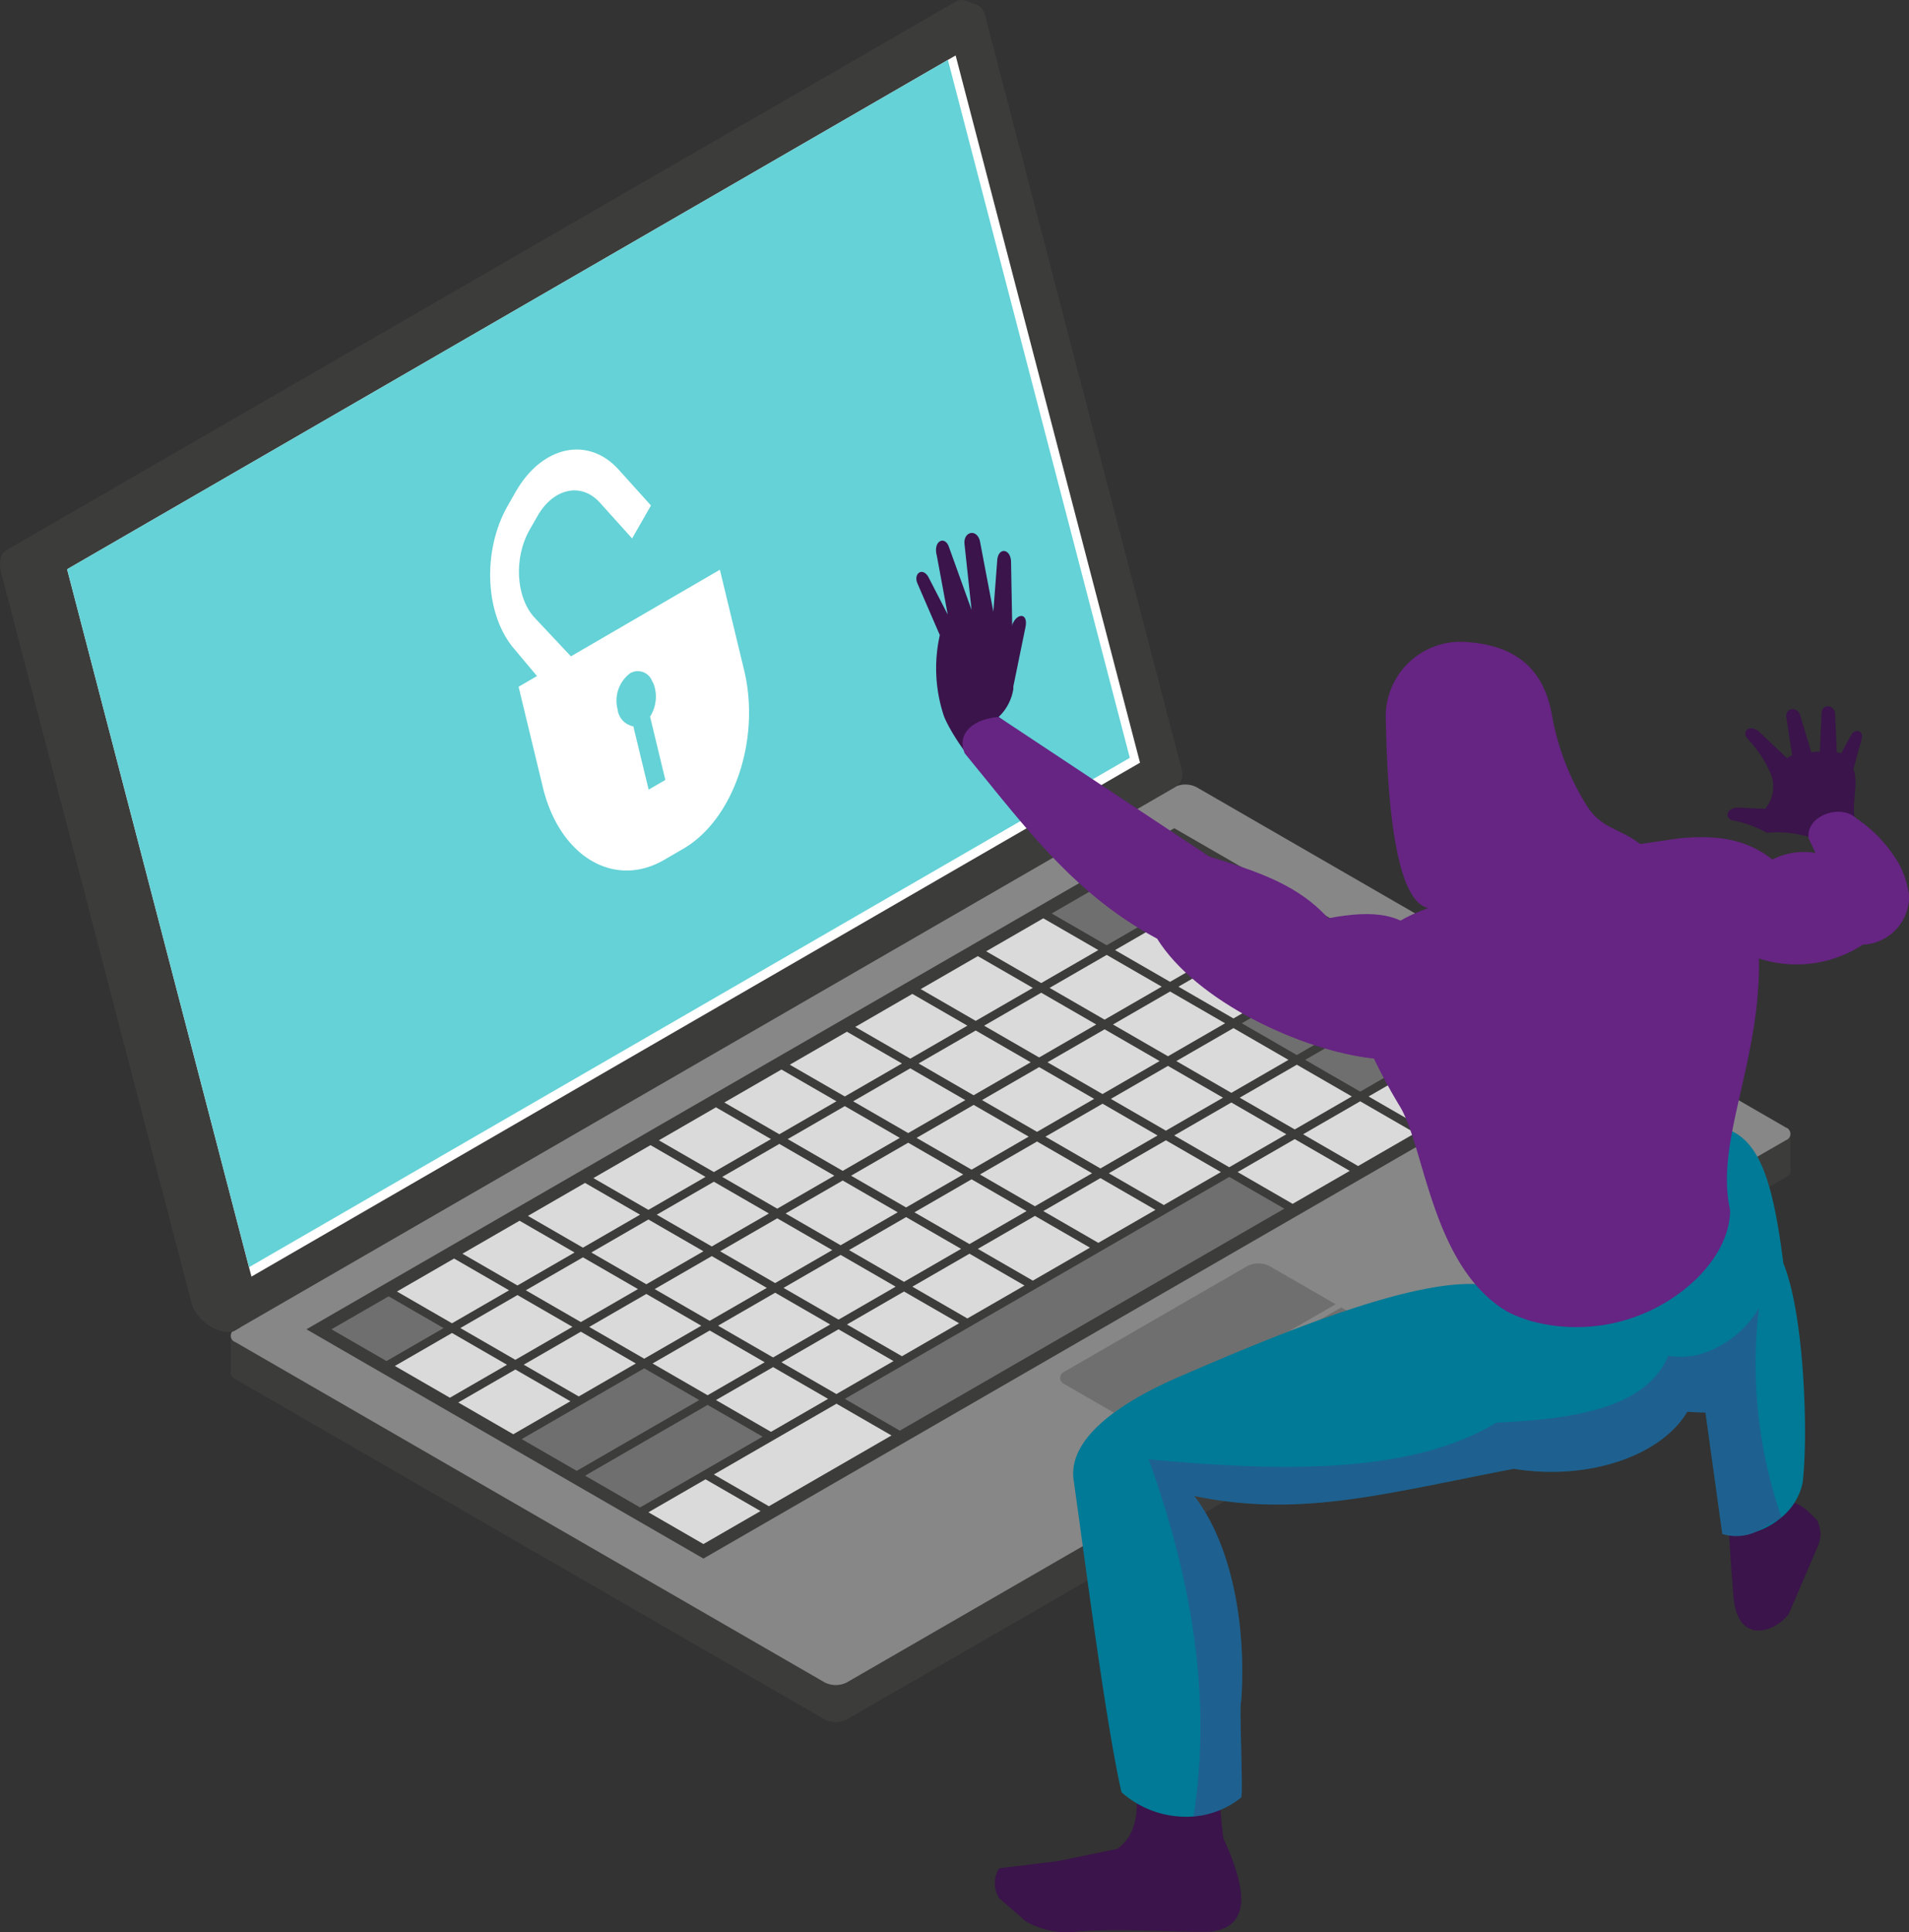 <svg xmlns="http://www.w3.org/2000/svg" xmlns:xlink="http://www.w3.org/1999/xlink" width="152.689" height="154.532" viewBox="0 0 152.689 154.532">
  <rect x="0" y="0" width="152.689" height="154.532" fill="#333333" stroke="none"/>
  <defs>
    <clipPath id="clip-path">
      <rect id="Rectángulo_37836" data-name="Rectángulo 37836" width="152.689" height="154.532" fill="none"/>
    </clipPath>
    <clipPath id="clip-path-3">
      <rect id="Rectángulo_37831" data-name="Rectángulo 37831" width="36.718" height="51.731" fill="none"/>
    </clipPath>
    <clipPath id="clip-path-4">
      <rect id="Rectángulo_37832" data-name="Rectángulo 37832" width="15.64" height="10.378" fill="none"/>
    </clipPath>
    <clipPath id="clip-path-5">
      <rect id="Rectángulo_37833" data-name="Rectángulo 37833" width="42.697" height="42.913" fill="none"/>
    </clipPath>
    <clipPath id="clip-path-6">
      <rect id="Rectángulo_37834" data-name="Rectángulo 37834" width="50.618" height="40.676" fill="none"/>
    </clipPath>
  </defs>
  <g id="Grupo_143599" data-name="Grupo 143599" transform="translate(-1125 -2623)">
    <g id="Grupo_112306" data-name="Grupo 112306" transform="translate(1125 2623)">
      <g id="Grupo_112305" data-name="Grupo 112305" clip-path="url(#clip-path)">
        <path id="Trazado_177021" data-name="Trazado 177021" d="M141.174,80.707,16.429,96.869v2.962L141.174,83.668Z" transform="translate(2.028 9.961)" fill="#3c3c3b"/>
        <g id="Grupo_112304" data-name="Grupo 112304">
          <g id="Grupo_112303" data-name="Grupo 112303" clip-path="url(#clip-path)">
            <path id="Trazado_177022" data-name="Trazado 177022" d="M140.806,86.94,65.707,130.3a1.963,1.963,0,0,1-1.776,0L16.8,103.085a.541.541,0,0,1,0-1.026L91.9,58.7a1.963,1.963,0,0,1,1.776,0l47.134,27.214a.541.541,0,0,1,0,1.026" transform="translate(2.028 7.219)" fill="#3c3c3b"/>
            <path id="Trazado_177023" data-name="Trazado 177023" d="M140.806,84.306l-75.1,43.359a1.963,1.963,0,0,1-1.776,0L16.8,100.451a.541.541,0,0,1,0-1.026L91.9,56.066a1.963,1.963,0,0,1,1.776,0L140.806,83.28a.541.541,0,0,1,0,1.026" transform="translate(2.028 6.893)" fill="#878787"/>
            <path id="Trazado_177024" data-name="Trazado 177024" d="M80.755,65.011l-1.337.772-3.9,2.251-1.338.773-3.9,2.25-1.338.773-3.9,2.251-1.337.772-3.9,2.251-1.338.772-3.9,2.251-1.337.772-3.9,2.251L48,83.923l-3.9,2.251-1.337.773-3.9,2.251-1.338.772-3.9,2.251-1.337.772-3.9,2.251-1.337.772L21.817,99.04l5.069,2.928,1.338.772,3.732,2.155,1.337.772,3.733,2.155,1.336.773,3.733,2.155,1.336.772,3.733,2.155,1.337.772,5.069,2.927,5.237-3.023,1.337-.772,9.136-5.274,1.337-.772L100.7,90.163l1.337-.771,3.9-2.252,1.338-.771,3.9-2.252,1.338-.772,3.9-2.251,1.338-.772,5.236-3.023-5.07-2.928-1.337-.772-3.732-2.155-1.337-.772-8.8-5.082-1.337-.772-3.732-2.155L96.3,61.892l-5.07-2.927Z" transform="translate(2.693 7.277)" fill="#3c3c3b"/>
            <path id="Trazado_177025" data-name="Trazado 177025" d="M28.17,92.29,23.6,94.927,28,97.468l4.568-2.637Z" transform="translate(2.913 11.39)" fill="#706f6f"/>
            <path id="Trazado_177026" data-name="Trazado 177026" d="M32.831,89.6l-4.569,2.638,4.4,2.541,4.568-2.638Z" transform="translate(3.488 11.058)" fill="#dadada"/>
            <path id="Trazado_177027" data-name="Trazado 177027" d="M37.325,92.086l4.568-2.637-4.4-2.541-4.568,2.637Z" transform="translate(4.063 10.726)" fill="#dadada"/>
            <path id="Trazado_177028" data-name="Trazado 177028" d="M42.154,84.216l-4.568,2.638,4.4,2.541,4.568-2.638Z" transform="translate(4.639 10.394)" fill="#dadada"/>
            <path id="Trazado_177029" data-name="Trazado 177029" d="M46.815,81.525l-4.568,2.637,4.4,2.541,4.568-2.637Z" transform="translate(5.214 10.062)" fill="#dadada"/>
            <path id="Trazado_177030" data-name="Trazado 177030" d="M51.476,78.834l-4.568,2.638,4.4,2.54,4.568-2.637Z" transform="translate(5.789 9.73)" fill="#dadada"/>
            <path id="Trazado_177031" data-name="Trazado 177031" d="M56.137,76.143l-4.568,2.638,4.4,2.54,4.568-2.637Z" transform="translate(6.365 9.397)" fill="#dadada"/>
            <path id="Trazado_177032" data-name="Trazado 177032" d="M60.8,73.452,56.23,76.09l4.4,2.54L65.2,75.993Z" transform="translate(6.94 9.065)" fill="#dadada"/>
            <path id="Trazado_177033" data-name="Trazado 177033" d="M65.292,75.939,69.86,73.3l-4.4-2.541L60.891,73.4Z" transform="translate(7.515 8.733)" fill="#dadada"/>
            <path id="Trazado_177034" data-name="Trazado 177034" d="M69.953,73.248l4.568-2.638-4.4-2.54-4.568,2.637Z" transform="translate(8.09 8.401)" fill="#dadada"/>
            <path id="Trazado_177035" data-name="Trazado 177035" d="M74.614,70.557l4.568-2.638-4.4-2.541-4.569,2.638Z" transform="translate(8.666 8.069)" fill="#dadada"/>
            <path id="Trazado_177036" data-name="Trazado 177036" d="M74.875,65.656l4.4,2.541,9.805-5.661L84.679,60Z" transform="translate(9.241 7.405)" fill="#706f6f"/>
            <path id="Trazado_177037" data-name="Trazado 177037" d="M32.682,94.9l-4.568,2.638,4.4,2.54,4.568-2.637Z" transform="translate(3.47 11.712)" fill="#dadada"/>
            <path id="Trazado_177038" data-name="Trazado 177038" d="M37.343,92.2l-4.568,2.638,4.4,2.541,4.568-2.638Z" transform="translate(4.045 11.38)" fill="#dadada"/>
            <path id="Trazado_177039" data-name="Trazado 177039" d="M41.838,94.691l4.568-2.638-4.4-2.54L37.436,92.15Z" transform="translate(4.62 11.048)" fill="#dadada"/>
            <path id="Trazado_177040" data-name="Trazado 177040" d="M46.666,86.821,42.1,89.459,46.5,92l4.568-2.638Z" transform="translate(5.196 10.715)" fill="#dadada"/>
            <path id="Trazado_177041" data-name="Trazado 177041" d="M51.327,84.131l-4.568,2.638,4.4,2.54,4.568-2.638Z" transform="translate(5.771 10.383)" fill="#dadada"/>
            <path id="Trazado_177042" data-name="Trazado 177042" d="M55.988,81.439,51.42,84.077l4.4,2.541,4.568-2.638Z" transform="translate(6.346 10.051)" fill="#dadada"/>
            <path id="Trazado_177043" data-name="Trazado 177043" d="M60.649,78.748l-4.568,2.638,4.4,2.541,4.568-2.638Z" transform="translate(6.922 9.719)" fill="#dadada"/>
            <path id="Trazado_177044" data-name="Trazado 177044" d="M65.31,76.057l-4.568,2.638,4.4,2.541L69.711,78.6Z" transform="translate(7.497 9.387)" fill="#dadada"/>
            <path id="Trazado_177045" data-name="Trazado 177045" d="M69.8,78.544l4.568-2.638-4.4-2.541L65.4,76Z" transform="translate(8.072 9.055)" fill="#dadada"/>
            <path id="Trazado_177046" data-name="Trazado 177046" d="M74.466,75.853l4.568-2.638-4.4-2.541-4.568,2.638Z" transform="translate(8.647 8.723)" fill="#dadada"/>
            <path id="Trazado_177047" data-name="Trazado 177047" d="M79.127,73.162l4.568-2.638-4.4-2.541-4.569,2.638Z" transform="translate(9.223 8.39)" fill="#dadada"/>
            <path id="Trazado_177048" data-name="Trazado 177048" d="M83.955,65.292,79.387,67.93l4.4,2.54,4.568-2.638Z" transform="translate(9.798 8.058)" fill="#dadada"/>
            <path id="Trazado_177049" data-name="Trazado 177049" d="M88.449,67.779l4.568-2.638-4.4-2.541-4.569,2.639Z" transform="translate(10.373 7.726)" fill="#dadada"/>
            <path id="Trazado_177050" data-name="Trazado 177050" d="M37.195,97.5l-4.568,2.637,4.4,2.541,4.568-2.638Z" transform="translate(4.027 12.033)" fill="#dadada"/>
            <path id="Trazado_177051" data-name="Trazado 177051" d="M41.856,94.809l-4.568,2.638,4.4,2.54,4.568-2.637Z" transform="translate(4.602 11.701)" fill="#dadada"/>
            <path id="Trazado_177052" data-name="Trazado 177052" d="M46.35,97.3l4.568-2.638-4.4-2.541-4.568,2.638Z" transform="translate(5.177 11.369)" fill="#dadada"/>
            <path id="Trazado_177053" data-name="Trazado 177053" d="M51.178,89.427l-4.568,2.637,4.4,2.541,4.568-2.637Z" transform="translate(5.753 11.037)" fill="#dadada"/>
            <path id="Trazado_177054" data-name="Trazado 177054" d="M55.839,86.736l-4.568,2.638,4.4,2.541,4.568-2.638Z" transform="translate(6.328 10.705)" fill="#dadada"/>
            <path id="Trazado_177055" data-name="Trazado 177055" d="M60.5,84.045l-4.568,2.637,4.4,2.541L64.9,86.586Z" transform="translate(6.903 10.373)" fill="#dadada"/>
            <path id="Trazado_177056" data-name="Trazado 177056" d="M65.162,81.353l-4.568,2.638,4.4,2.541,4.568-2.638Z" transform="translate(7.478 10.041)" fill="#dadada"/>
            <path id="Trazado_177057" data-name="Trazado 177057" d="M69.823,78.662,65.255,81.3l4.4,2.541L74.223,81.2Z" transform="translate(8.054 9.708)" fill="#dadada"/>
            <path id="Trazado_177058" data-name="Trazado 177058" d="M74.317,81.149l4.568-2.638-4.4-2.54-4.568,2.637Z" transform="translate(8.629 9.376)" fill="#dadada"/>
            <path id="Trazado_177059" data-name="Trazado 177059" d="M78.978,78.458l4.568-2.638-4.4-2.54-4.569,2.637Z" transform="translate(9.204 9.044)" fill="#dadada"/>
            <path id="Trazado_177060" data-name="Trazado 177060" d="M83.639,75.767l4.568-2.637-4.4-2.541-4.568,2.638Z" transform="translate(9.78 8.712)" fill="#dadada"/>
            <path id="Trazado_177061" data-name="Trazado 177061" d="M88.468,67.9,83.9,70.535l4.4,2.541,4.568-2.638Z" transform="translate(10.355 8.38)" fill="#dadada"/>
            <path id="Trazado_177062" data-name="Trazado 177062" d="M93.648,70.77l-5.236,3.023,4.4,2.541,9.8-5.661-9.469-5.468-4.568,2.638Z" transform="translate(10.912 8.048)" fill="#706f6f"/>
            <path id="Trazado_177063" data-name="Trazado 177063" d="M46.943,97.415l-9.8,5.661,4.4,2.541,9.8-5.661Z" transform="translate(4.584 12.023)" fill="#706f6f"/>
            <path id="Trazado_177064" data-name="Trazado 177064" d="M50.862,99.9l4.568-2.638-4.4-2.54-4.569,2.637Z" transform="translate(5.734 11.691)" fill="#dadada"/>
            <path id="Trazado_177065" data-name="Trazado 177065" d="M55.691,92.032,51.123,94.67l4.4,2.54,4.568-2.637Z" transform="translate(6.31 11.359)" fill="#dadada"/>
            <path id="Trazado_177066" data-name="Trazado 177066" d="M60.352,89.341l-4.568,2.638,4.4,2.54,4.568-2.637Z" transform="translate(6.885 11.026)" fill="#dadada"/>
            <path id="Trazado_177067" data-name="Trazado 177067" d="M65.013,86.65l-4.568,2.637,4.4,2.541,4.568-2.638Z" transform="translate(7.46 10.694)" fill="#dadada"/>
            <path id="Trazado_177068" data-name="Trazado 177068" d="M69.674,83.959,65.106,86.6l4.4,2.54L74.074,86.5Z" transform="translate(8.035 10.362)" fill="#dadada"/>
            <path id="Trazado_177069" data-name="Trazado 177069" d="M74.335,81.267l-4.568,2.638,4.4,2.541,4.568-2.638Z" transform="translate(8.611 10.03)" fill="#dadada"/>
            <path id="Trazado_177070" data-name="Trazado 177070" d="M78.829,83.754,83.4,81.118,79,78.576l-4.568,2.637Z" transform="translate(9.186 9.698)" fill="#dadada"/>
            <path id="Trazado_177071" data-name="Trazado 177071" d="M83.49,81.064l4.568-2.638-4.4-2.541L79.09,78.522Z" transform="translate(9.761 9.366)" fill="#dadada"/>
            <path id="Trazado_177072" data-name="Trazado 177072" d="M88.152,78.372l4.568-2.637-4.4-2.541-4.568,2.637Z" transform="translate(10.336 9.034)" fill="#dadada"/>
            <path id="Trazado_177073" data-name="Trazado 177073" d="M53.072,104.169l2.785-1.609-4.4-2.54-9.8,5.661,4.4,2.54,5.236-3.023Z" transform="translate(5.141 12.344)" fill="#706f6f"/>
            <path id="Trazado_177074" data-name="Trazado 177074" d="M55.375,102.507l4.568-2.637-4.4-2.541-4.568,2.637Z" transform="translate(6.291 12.012)" fill="#dadada"/>
            <path id="Trazado_177075" data-name="Trazado 177075" d="M60.2,94.637l-4.568,2.638,4.4,2.541L64.6,97.179Z" transform="translate(6.866 11.68)" fill="#dadada"/>
            <path id="Trazado_177076" data-name="Trazado 177076" d="M64.864,91.947,60.3,94.584l4.4,2.54,4.568-2.637Z" transform="translate(7.442 11.348)" fill="#dadada"/>
            <path id="Trazado_177077" data-name="Trazado 177077" d="M69.525,89.255l-4.568,2.638,4.4,2.541L73.926,91.8Z" transform="translate(8.017 11.016)" fill="#dadada"/>
            <path id="Trazado_177078" data-name="Trazado 177078" d="M74.186,86.564,69.618,89.2l4.4,2.541,4.569-2.637Z" transform="translate(8.592 10.684)" fill="#dadada"/>
            <path id="Trazado_177079" data-name="Trazado 177079" d="M78.848,83.873,74.28,86.511l4.4,2.541,4.568-2.638Z" transform="translate(9.168 10.351)" fill="#dadada"/>
            <path id="Trazado_177080" data-name="Trazado 177080" d="M83.342,86.36l4.568-2.637-4.4-2.541-4.568,2.637Z" transform="translate(9.743 10.019)" fill="#dadada"/>
            <path id="Trazado_177081" data-name="Trazado 177081" d="M88,83.669l4.568-2.637-4.4-2.541L83.6,81.128Z" transform="translate(10.318 9.687)" fill="#dadada"/>
            <path id="Trazado_177082" data-name="Trazado 177082" d="M92.664,80.978l4.568-2.638-4.4-2.54-4.568,2.637Z" transform="translate(10.893 9.355)" fill="#dadada"/>
            <path id="Trazado_177083" data-name="Trazado 177083" d="M97.325,78.618l9.8-5.661-4.4-2.541-9.8,5.661Z" transform="translate(11.469 8.691)" fill="#706f6f"/>
            <path id="Trazado_177084" data-name="Trazado 177084" d="M50.565,110.495l4.568-2.638-4.4-2.54-4.568,2.637Z" transform="translate(5.698 12.998)" fill="#dadada"/>
            <path id="Trazado_177085" data-name="Trazado 177085" d="M56.061,102.572l-5.236,3.023,4.4,2.541,5.236-3.023,1.672-.965,2.9-1.673-4.4-2.54-2.9,1.672Z" transform="translate(6.273 12.334)" fill="#dadada"/>
            <path id="Trazado_177086" data-name="Trazado 177086" d="M64.548,104.083,95.3,86.328l-4.4-2.54-30.75,17.753Z" transform="translate(7.423 10.341)" fill="#706f6f"/>
            <path id="Trazado_177087" data-name="Trazado 177087" d="M92.515,86.274l4.568-2.637-4.4-2.541-4.568,2.637Z" transform="translate(10.875 10.009)" fill="#dadada"/>
            <path id="Trazado_177088" data-name="Trazado 177088" d="M97.176,83.583l4.568-2.638-4.4-2.54-4.568,2.637Z" transform="translate(11.45 9.677)" fill="#dadada"/>
            <path id="Trazado_177089" data-name="Trazado 177089" d="M101.837,80.892l4.568-2.638-4.4-2.54-4.568,2.637Z" transform="translate(12.026 9.345)" fill="#dadada"/>
            <path id="Trazado_177090" data-name="Trazado 177090" d="M106.5,78.2l4.568-2.638-4.4-2.541L102.1,75.66Z" transform="translate(12.601 9.012)" fill="#dadada"/>
            <path id="Trazado_177091" data-name="Trazado 177091" d="M97.513,93.213l-5.289-3.053a1.963,1.963,0,0,0-1.776,0l-14.6,8.43a.541.541,0,0,0,0,1.026l5.289,3.053Z" transform="translate(9.315 11.101)" fill="#706f6f"/>
            <path id="Trazado_177092" data-name="Trazado 177092" d="M80.91,102l2.058,1.189a1.963,1.963,0,0,0,1.776,0l7.051-4.071-2.947-1.7Z" transform="translate(9.986 12.023)" fill="#dadada"/>
            <path id="Trazado_177093" data-name="Trazado 177093" d="M88.422,97.667l2.947,1.7,7.049-4.07a.541.541,0,0,0,0-1.026L96.36,93.083Z" transform="translate(10.913 11.488)" fill="#706f6f"/>
            <path id="Trazado_177094" data-name="Trazado 177094" d="M78.1.367,77.09.016a.907.907,0,0,0-.675.128S.484,44.019.484,44.019c-.437.269-.61.948-.386,1.808l15.227,58.412c.363,1.392,2.247,2.638,3.425,2.2l.466-.271L7.545,56.732,79.8,14.954l-.913-5.076L91.945,59.964A3.325,3.325,0,0,0,94.1,62.4l.433-.764Z" transform="translate(0 0)" fill="#3c3c3b"/>
            <path id="Trazado_177095" data-name="Trazado 177095" d="M78.541,1.079,94.318,61.6a1.185,1.185,0,0,1-.554,1.326L18.531,106.4a.533.533,0,0,1-.782-.327L1.815,44.948A1.3,1.3,0,0,1,2.421,43.5L76.962.42a1.074,1.074,0,0,1,1.578.659" transform="translate(0.219 0.034)" fill="#3c3c3b"/>
            <path id="Trazado_177096" data-name="Trazado 177096" d="M90.592,60.514l-71.067,41.1-.2-.748L4.777,45.042,75.227,4.306l.618-.358Z" transform="translate(0.59 0.487)" fill="#fff"/>
            <path id="Trazado_177097" data-name="Trazado 177097" d="M89.777,60.085l-70.45,40.739L4.777,45,75.227,4.268Z" transform="translate(0.59 0.527)" fill="#64d2d6"/>
            <g id="Grupo_112293" data-name="Grupo 112293" transform="translate(30.467 26.923)" style="mix-blend-mode: multiply;isolation: isolate">
              <g id="Grupo_112292" data-name="Grupo 112292">
                <g id="Grupo_112291" data-name="Grupo 112291" clip-path="url(#clip-path-3)">
                  <path id="Trazado_177098" data-name="Trazado 177098" d="M62.685,38.266c3.526,12.774-1.319,28.308-10.822,34.695S31.8,74.169,28.271,61.4,29.589,33.088,39.092,26.7s20.067-1.209,23.593,11.566" transform="translate(-27.12 -23.965)" fill="#64d2d6"/>
                </g>
              </g>
            </g>
            <path id="Trazado_177099" data-name="Trazado 177099" d="M45.171,33.605c-2.434-2.7-6.124-1.909-8.225,1.768l-.636,1.112c-2.1,3.677-1.83,8.865.6,11.567l2,2.388,2.734-1.59L38.42,45.417c-1.472-1.633-1.636-4.771-.365-6.994l.636-1.112c1.271-2.223,3.5-2.7,4.973-1.069l2.588,2.873,1.507-2.636Z" transform="translate(4.307 3.95)" fill="#fff"/>
            <path id="Trazado_177100" data-name="Trazado 177100" d="M36.922,49.921l1.938,8.03c1.338,5.545,5.7,8.148,9.72,5.808l1.52-.884c4.025-2.34,6.2-8.74,4.86-14.284l-1.938-8.03Zm7.926,1.835a2.747,2.747,0,0,1,.993-2.914,1.219,1.219,0,0,1,1.76.627,1.805,1.805,0,0,1,.221.557,2.969,2.969,0,0,1-.384,2.285l1.222,5.063-1.335.775L46.1,53.087a1.561,1.561,0,0,1-1.257-1.331" transform="translate(4.557 5.006)" fill="#fff"/>
            <path id="Trazado_177101" data-name="Trazado 177101" d="M130.215,111.485l-2.258,5.279c-1.271,1.586-4.185,2.388-4.427-1.569-.146-1.875-.248-3.337-.321-4.478-.526-8,.424-.372-.808-8.13a11.018,11.018,0,0,0,1.621.277c2.348.185,3.861-.729,4.471-2.852a63.654,63.654,0,0,0-.638,7.8c.864-.124,1.638.7,2.36,1.412a2.387,2.387,0,0,1,0,2.258" transform="translate(15.106 12.343)" fill="#3a144a"/>
            <path id="Trazado_177102" data-name="Trazado 177102" d="M87.977,139.682c-3.529.028-7.244-.3-10.728,0a6.452,6.452,0,0,1-3.952-.847L71.18,137a2.212,2.212,0,0,1,0-2.4l4.658-.565,4.8-.989c1.4-1.021,1.791-2.828,1.412-5.222-.632-2.248-1.209-4.562-1.75-6.923,2.642,1.208,5.42.836,8.289-.526.181-.084.366-.174.547-.271-.073,1.045-.152,2.1-.215,3.174-.073,1.31-.124,2.637-.124,3.98a36.461,36.461,0,0,0,.31,4.941c1.569,3.415,2.614,7.13-1.129,7.481" transform="translate(8.741 14.823)" fill="#3a144a"/>
            <path id="Trazado_177103" data-name="Trazado 177103" d="M123.461,59.417a9.232,9.232,0,0,1,2.682.987,8.721,8.721,0,0,1,3.717.447l3.388-1.2c-.418-1.447.276-3.223-.189-4.329l.658-2.4c.207-.718-.57-.9-.853-.311l-.776,1.429-.353-.089-.135-3.1c-.13-.747-1.065-.764-1.083,0l-.14,3.047-.689.053-.857-2.878c-.257-.887-1.232-.623-1.138.071l.472,3.049-.417.235-2.237-2.117c-.693-.618-1.451-.054-.922.564a9.313,9.313,0,0,1,1.929,2.976A2.785,2.785,0,0,1,126,58.488l-2.165-.107c-1.135.071-.976.989-.376,1.036" transform="translate(15.18 6.206)" fill="#3a144a"/>
            <path id="Trazado_177104" data-name="Trazado 177104" d="M138.172,64.44a3.859,3.859,0,0,1-3.7,3.98,9.692,9.692,0,0,1-8.305,1.1l-2.891,2.614-.746-1.389-4.9-9.13,2.117-1.694c3.112-.3,5.409.057,7.5,1.694a5.481,5.481,0,0,1,3.45-.525l-.554-1.169c-.237-1.857,2.586-2.771,3.789-1.62a11.063,11.063,0,0,1,3.314,3.456,7.406,7.406,0,0,1,.92,2.682" transform="translate(14.518 7.133)" fill="#662483"/>
            <g id="Grupo_112296" data-name="Grupo 112296" transform="translate(137.049 68.891)" opacity="0.5" style="mix-blend-mode: multiply;isolation: isolate">
              <g id="Grupo_112295" data-name="Grupo 112295">
                <g id="Grupo_112294" data-name="Grupo 112294" clip-path="url(#clip-path-4)">
                  <path id="Trazado_177105" data-name="Trazado 177105" d="M137.633,64a3.859,3.859,0,0,1-3.7,3.98,9.692,9.692,0,0,1-8.305,1.1L122.739,71.7l-.746-1.389.457-4.822a13.772,13.772,0,0,0,12.71,0l1.553-4.167a7.406,7.406,0,0,1,.92,2.682" transform="translate(-121.993 -61.323)" fill="#662483"/>
                </g>
              </g>
            </g>
            <path id="Trazado_177106" data-name="Trazado 177106" d="M126.534,98.774a17.108,17.108,0,0,1-.708,2.293,4.1,4.1,0,0,1-.308.57c-2.093,3.524-7.9,5.525-13.866,4.555-10.3,1.97-17.1,3.94-25.563,2.17,3.062,3.986,4.171,10.5,3.756,16.421-.17.154.17,7.556,0,7.694A6.972,6.972,0,0,1,86.027,134a7.768,7.768,0,0,1-5.755-1.939c-1.277-5.571-2.986-19.053-3.848-25.117-.308-3.077,3.294-5.863,8.387-8.08,8.511-3.694,19.191-8.049,24.47-7.386.17.015,2.724-.031,2.878,0l.954,2.139,8.665-.816,2.509-.231,1.677-.169.416,4.678Z" transform="translate(9.43 11.282)" fill="#007a96"/>
            <path id="Trazado_177107" data-name="Trazado 177107" d="M129.774,108.7a4.93,4.93,0,0,1-1.693,2.77c-.016.03-.03.046-.062.046a6.215,6.215,0,0,1-1.954,1.093,3.793,3.793,0,0,1-2.71.184c-.092-.554-1.246-8.987-1.354-9.711l-.893-.031-.57-.03-.338-.016c-.016,0-.739-1.815-1.523-3.786-.923-2.323-1.939-4.863-1.939-4.863l.061-.169,5.464-14.036c3.816.154,5.032,3.662,5.971,11,1.677,4.062,2,13.728,1.539,17.544" transform="translate(14.408 9.893)" fill="#007a96"/>
            <path id="Trazado_177108" data-name="Trazado 177108" d="M126.478,89.407c0,2.6-1.877,5.247-4.663,7.08a13.864,13.864,0,0,1-10.726,1.939,9.534,9.534,0,0,1-1.063-.308.514.514,0,0,0-.107-.046,8.4,8.4,0,0,1-1.155-.477c-.184-.108-.354-.216-.523-.324-5.6-3.754-6.187-12.7-8.11-16.051a43.609,43.609,0,0,1-2.678-5.109,11.355,11.355,0,0,1-1.016-3.956,3.82,3.82,0,0,1,1.369-3.216c.508-2.093,3.048-3.294,6.2-4.232.078-.047.154-.078.216-.124,4.124-2.217,8.2-4.186,11.788-3.97l6.356-.923a14.8,14.8,0,0,1,6.418,9.6c.138,8.326-3.54,14.636-2.309,20.115" transform="translate(11.902 7.367)" fill="#662483"/>
            <path id="Trazado_177109" data-name="Trazado 177109" d="M98.658,51.647a5.986,5.986,0,0,1,6.634-5.923c4.5.345,6.166,2.891,6.68,5.923a20.247,20.247,0,0,0,2.829,7.246c1.155,1.765,2.658,1.744,4.2,2.969s-8.953,8-16.615,5.144c-3.7.144-3.648-13.818-3.732-15.359" transform="translate(12.176 5.641)" fill="#662483"/>
            <path id="Trazado_177110" data-name="Trazado 177110" d="M71.79,45.72l.306-1.152c.376-.99,1.318-.99,1.059.21l-1.134,5.535Z" transform="translate(8.86 5.412)" fill="#3a144a"/>
            <path id="Trazado_177111" data-name="Trazado 177111" d="M70.269,56.571c-.34.135-2.222-2.482-2.811-3.949a12.052,12.052,0,0,1-.339-6.507L65.329,41.98c-.329-.753.353-1.318.847-.565l1.576,3.059-.871-4.706c-.329-1.223.659-1.622.965-.706L69.658,44.1l-.565-5.269c-.094-.989.941-1.247,1.223-.283L71.4,44.238l.306-4.047c.047-1.105,1.036-1.035,1.107,0L73,50.4a3.9,3.9,0,0,1-1.176,2.258l2.023,1.6Z" transform="translate(8.052 4.682)" fill="#3a144a"/>
            <path id="Trazado_177112" data-name="Trazado 177112" d="M106.108,76.943c-.881.931-2.366,1.491-4.681,1.418-5.86-.638-14.234-4.619-17.328-9.587-5.522-2.965-9.063-7.053-13.077-11.981l-2.315-2.84c-.7-1.627.752-2.767,2.711-2.909L88.261,62.206c4.206,1.293,7.16,2.349,9.525,4.941,3.738-.728,5.85-.254,7.131,1.2,1.874,2.405,3.2,6.453,1.191,8.593" transform="translate(8.458 6.3)" fill="#662483"/>
            <g id="Grupo_112299" data-name="Grupo 112299" transform="translate(79.215 62.556)" opacity="0.5" style="mix-blend-mode: multiply;isolation: isolate">
              <g id="Grupo_112298" data-name="Grupo 112298">
                <g id="Grupo_112297" data-name="Grupo 112297" clip-path="url(#clip-path-5)">
                  <path id="Trazado_177113" data-name="Trazado 177113" d="M105.868,76.374c-8.909-2.006-16.723-5.027-21.24-11.148-4.472-.949-9.255-4.873-14.116-9.542l.265.536c4.015,4.93,7.555,9.018,13.077,11.981,3.094,4.969,11.468,8.949,17.329,9.587.6,1.239,1.333,2.556,2.147,3.926,1.923,3.355,2.509,12.3,8.08,16.036.03.016,1.708.816,1.708.816l.093.031a38.03,38.03,0,0,1-7.342-22.223" transform="translate(-70.513 -55.684)" fill="#662483"/>
                </g>
              </g>
            </g>
            <g id="Grupo_112302" data-name="Grupo 112302" transform="translate(91.871 104.607)" opacity="0.3" style="mix-blend-mode: multiply;isolation: isolate">
              <g id="Grupo_112301" data-name="Grupo 112301">
                <g id="Grupo_112300" data-name="Grupo 112300" clip-path="url(#clip-path-6)">
                  <path id="Trazado_177114" data-name="Trazado 177114" d="M132.4,109.875c0,.016-.062.046-.062.046l-1.955,1.093a3.79,3.79,0,0,1-2.709.184c-.092-.554-1.246-8.987-1.354-9.711l-.893-.03-.57-.031c-2.093,3.524-7.9,5.525-13.866,4.555-10.3,1.97-17.1,3.94-25.562,2.17,3.062,3.986,4.17,10.5,3.754,16.421-.169.154.17,7.556,0,7.694a6.965,6.965,0,0,1-3.816,1.524c1.477-9.342-.092-18.884-3.586-28.564,10.9,1.016,21.069,1.154,27.825-2.94,6.064-.262,11.358-1.123,13.39-4.663a5.584,5.584,0,0,0,.338-.676,6.474,6.474,0,0,0,2.385-.078,8.221,8.221,0,0,0,4.879-3.756,37.424,37.424,0,0,0,1.8,16.76" transform="translate(-81.778 -93.115)" fill="#662483"/>
                </g>
              </g>
            </g>
          </g>
        </g>
      </g>
    </g>
  </g>
</svg>
